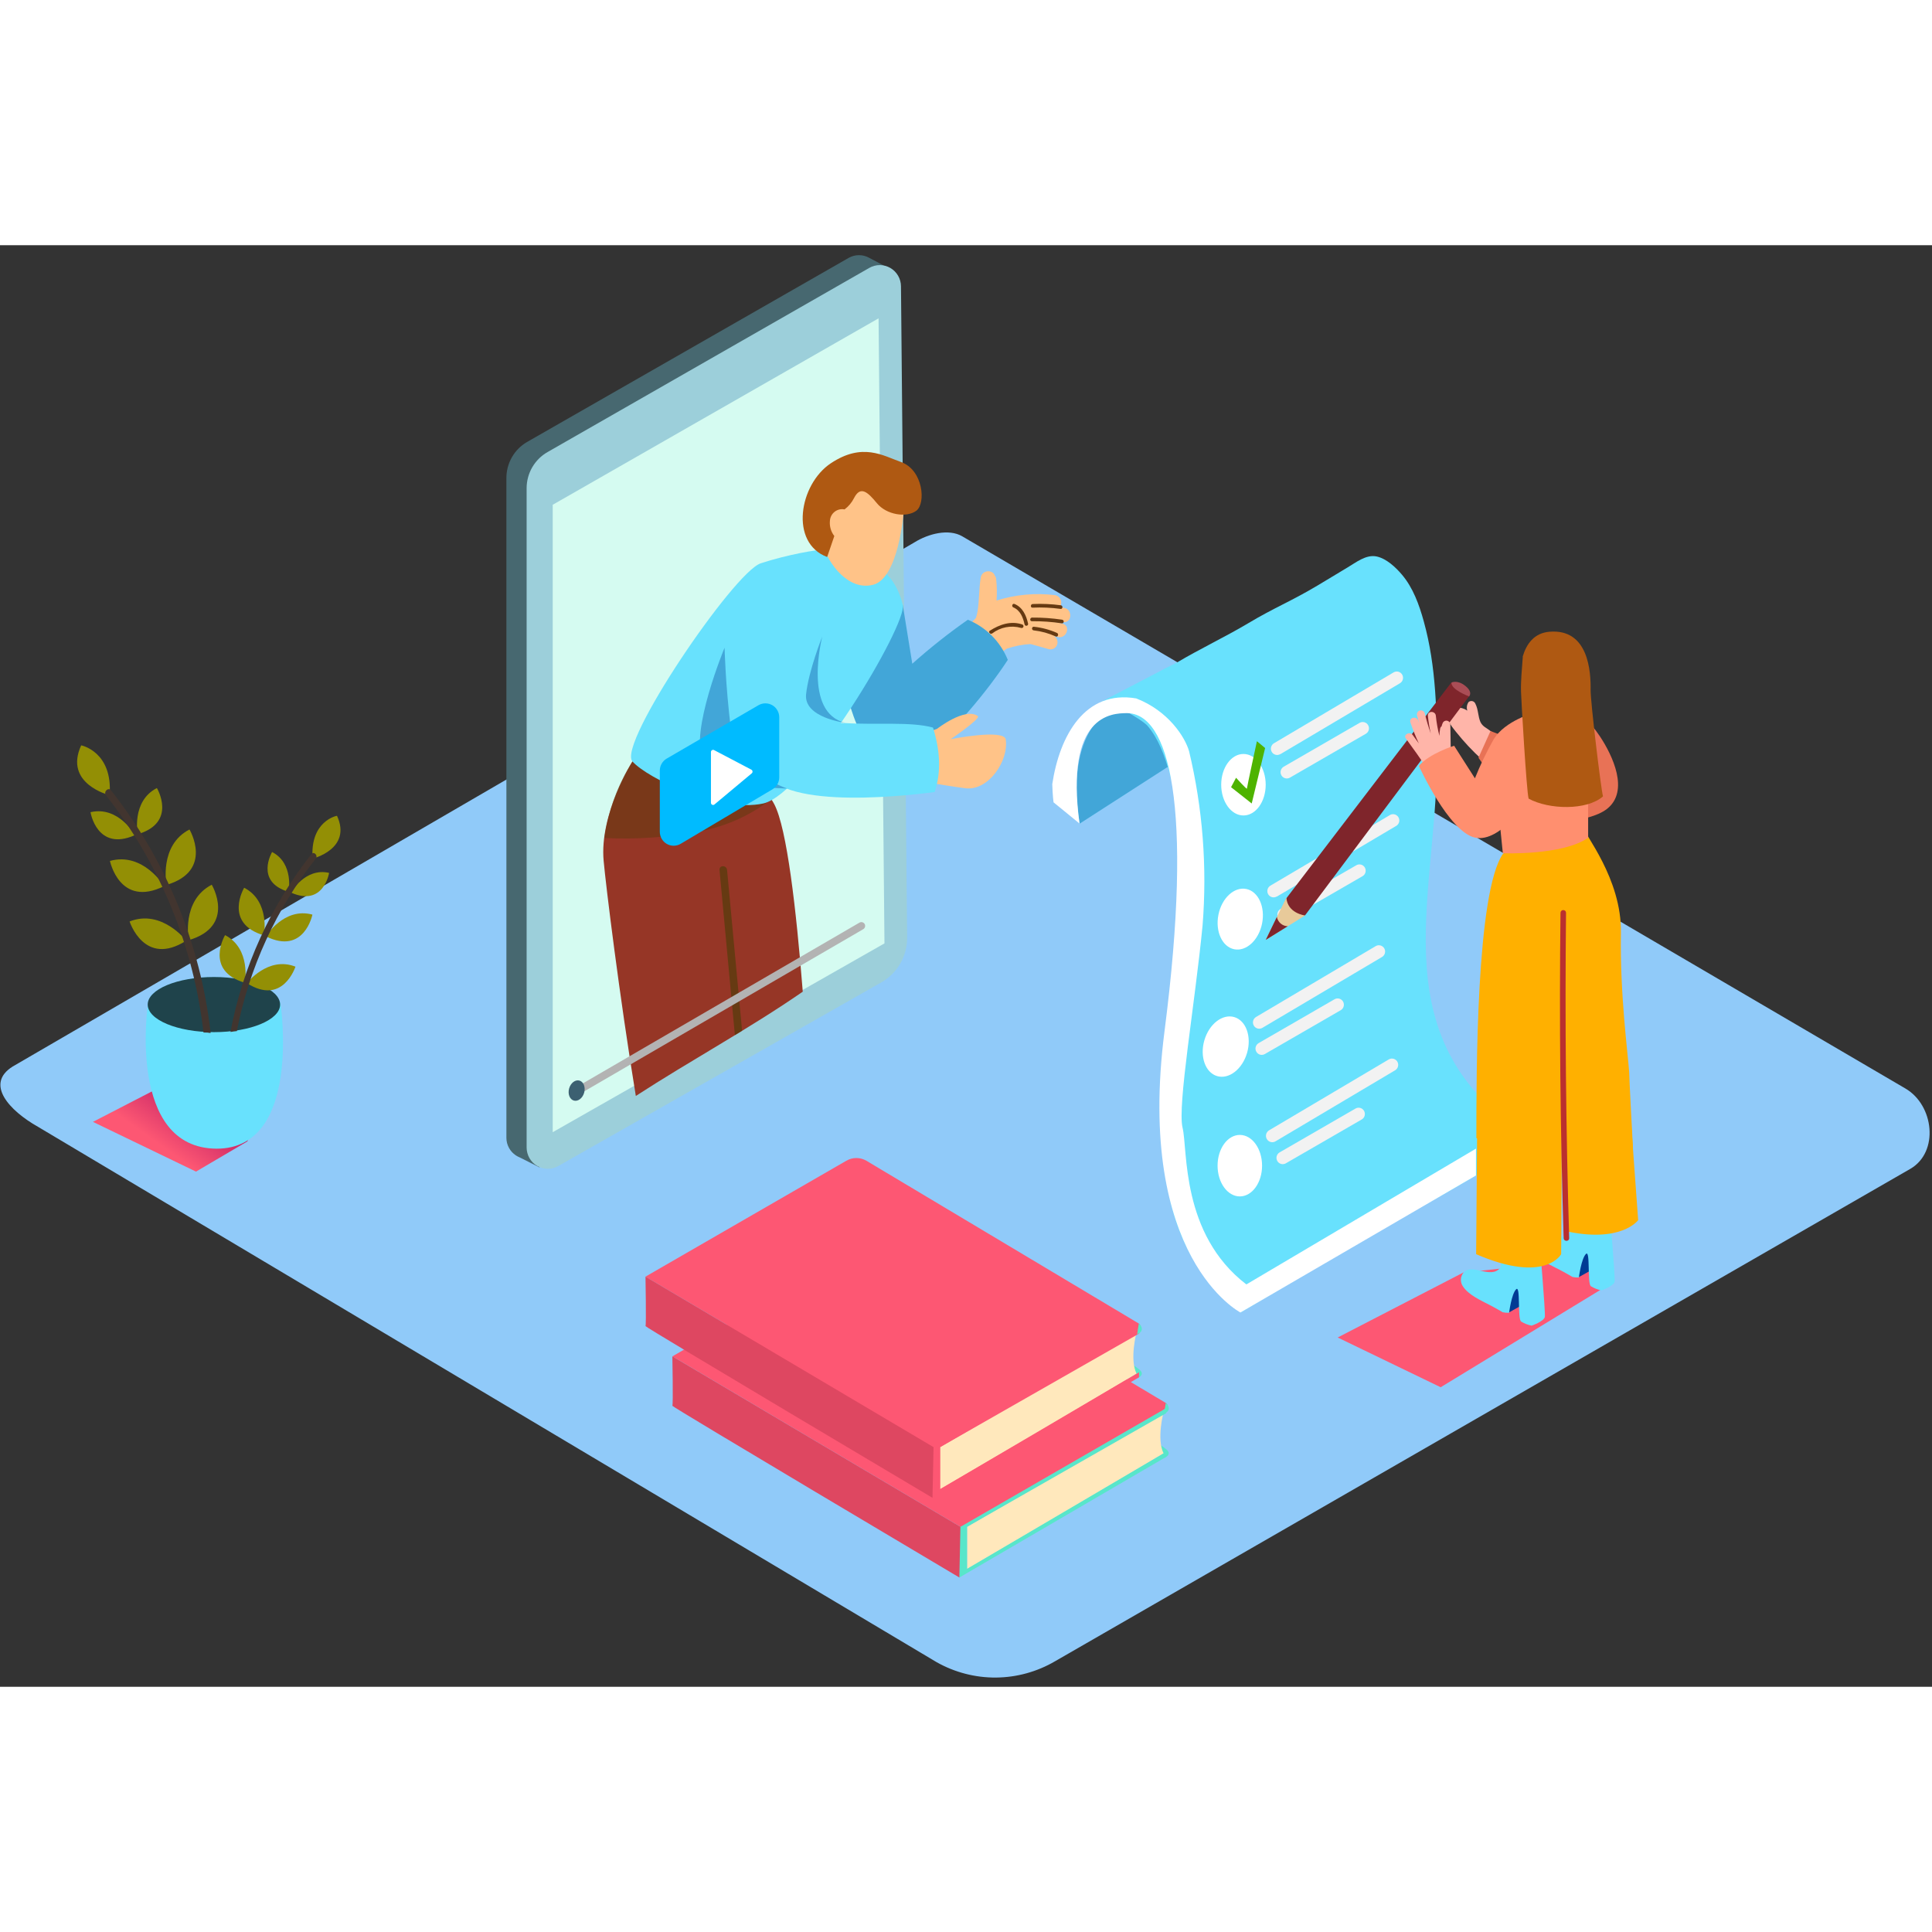 <svg width="300" height="300" viewBox="0 0 130 97" fill="none" xmlns="http://www.w3.org/2000/svg">
<rect x="0" y="0" width="130" height="97" fill="#333333" stroke="none"/>
<path d="M101.478 33.643L100.29 32.687C100.045 32.486 99.772 32.405 99.617 32.086C99.446 31.696 99.476 31.249 99.281 30.865C99.265 30.821 99.239 30.781 99.205 30.749C99.17 30.716 99.129 30.693 99.084 30.68C99.038 30.668 98.991 30.666 98.945 30.676C98.899 30.686 98.856 30.706 98.82 30.736C98.761 30.819 98.723 30.915 98.707 31.016C98.692 31.117 98.701 31.22 98.733 31.316C98.519 31.17 98.264 31.096 98.006 31.106C97.864 31.136 97.735 31.212 97.639 31.322C97.544 31.432 97.486 31.571 97.474 31.717C97.424 32.117 97.73 32.432 97.962 32.734C98.5 33.411 99.092 34.043 99.732 34.623C99.843 34.721 100.943 35.563 100.913 35.681L101.478 33.643Z" fill="#FFB5A9"/>
<path d="M100.912 32.927L100.293 32.69L99.482 34.487L100.017 35.247" fill="#E87256"/>
<path d="M63.02 95.342L2.552 59.317C0.627 58.232 -1.025 56.438 0.853 55.264L61.536 19.992C62.448 19.422 63.831 19.049 64.756 19.592L128.212 56.743C130.137 57.869 130.483 61.016 128.549 62.145L70.99 95.284C69.781 95.991 68.411 96.368 67.013 96.379C65.615 96.389 64.239 96.031 63.02 95.342Z" fill="#90CAF9"/>
<path d="M17.713 58.483C17.778 58.413 17.859 58.361 17.948 58.33C17.605 56.895 16.895 55.575 15.889 54.501L14.702 54.626L6.254 58.988L13.188 62.335L16.646 60.3C16.89 59.635 17.252 59.019 17.713 58.483Z" fill="url(#paint0_linear)"/>
<path d="M108.642 69.712L96.94 76.844L90.01 73.497L98.458 69.129L105.819 68.345" fill="url(#paint1_linear)"/>
<path d="M75.316 30.926C75.316 30.926 71.537 32.012 72.648 38.92L80.927 33.589C80.927 33.589 77.576 30.268 75.316 30.926Z" fill="#68E1FD"/>
<path opacity="0.39" d="M75.316 30.926C75.316 30.926 71.537 32.012 72.648 38.92L80.927 33.589C80.927 33.589 77.576 30.268 75.316 30.926Z" fill="#06489E"/>
<path d="M9.945 51.109C9.945 51.109 8.546 60.758 14.572 60.792C20.362 60.809 18.871 50.98 18.871 50.98C18.871 50.98 14.659 47.287 9.945 51.109Z" fill="#68E1FD"/>
<path d="M14.394 52.951C16.854 52.951 18.848 52.12 18.848 51.096C18.848 50.071 16.854 49.241 14.394 49.241C11.934 49.241 9.939 50.071 9.939 51.096C9.939 52.12 11.934 52.951 14.394 52.951Z" fill="#68E1FD"/>
<path opacity="0.7" d="M14.394 52.951C16.854 52.951 18.848 52.12 18.848 51.096C18.848 50.071 16.854 49.241 14.394 49.241C11.934 49.241 9.939 50.071 9.939 51.096C9.939 52.12 11.934 52.951 14.394 52.951Z" fill="black"/>
<path d="M7.376 37.007C7.376 37.007 4.271 36.258 5.462 33.653C5.465 33.65 7.601 34.077 7.376 37.007Z" fill="#938F05"/>
<path d="M9.265 39.633C9.265 39.633 8.834 37.408 10.557 36.526C10.557 36.526 11.943 38.842 9.265 39.633Z" fill="#938F05"/>
<path d="M11.202 43.044C11.202 43.044 10.687 40.382 12.749 39.314C12.749 39.31 14.408 42.098 11.202 43.044Z" fill="#938F05"/>
<path d="M12.7 46.761C12.7 46.761 12.185 44.099 14.247 43.031C14.247 43.024 15.906 45.815 12.7 46.761Z" fill="#938F05"/>
<path d="M9.079 39.694C9.079 39.694 7.983 37.713 6.092 38.15C6.085 38.147 6.523 40.83 9.079 39.694Z" fill="#938F05"/>
<path d="M11.042 43.126C11.042 43.126 9.639 40.809 7.398 41.43C7.398 41.42 8.041 44.608 11.042 43.126Z" fill="#938F05"/>
<path d="M12.529 46.795C12.529 46.795 10.884 44.648 8.721 45.503C8.721 45.503 9.706 48.6 12.529 46.795Z" fill="#938F05"/>
<path d="M13.692 52.975H13.736C13.881 52.971 14.026 52.983 14.169 53.009C14.171 52.994 14.171 52.979 14.169 52.965C13.489 47.015 11.17 41.375 7.474 36.685C7.283 36.441 6.939 36.787 7.138 37.024C10.752 41.619 13.021 47.14 13.692 52.965V52.975Z" fill="#42352F"/>
<path d="M21.036 41.274C21.036 41.274 23.7 40.63 22.677 38.395C22.674 38.378 20.844 38.744 21.036 41.274Z" fill="#938F05"/>
<path d="M19.419 43.509C19.419 43.509 19.789 41.599 18.309 40.83C18.309 40.83 17.121 42.831 19.419 43.509Z" fill="#938F05"/>
<path d="M17.759 46.439C17.759 46.439 18.2 44.157 16.43 43.234C16.43 43.231 15.007 45.625 17.759 46.439Z" fill="#938F05"/>
<path d="M16.474 49.627C16.474 49.627 16.915 47.345 15.145 46.422C15.145 46.419 13.722 48.813 16.474 49.627Z" fill="#938F05"/>
<path d="M19.58 43.56C19.58 43.56 20.519 41.864 22.144 42.234C22.144 42.237 21.774 44.537 19.58 43.56Z" fill="#938F05"/>
<path d="M17.896 46.507C17.896 46.507 19.098 44.52 21.022 45.042C21.022 45.045 20.47 47.779 17.896 46.507Z" fill="#938F05"/>
<path d="M16.615 49.654C16.615 49.654 18.028 47.813 19.882 48.545C19.875 48.545 19.038 51.201 16.615 49.654Z" fill="#938F05"/>
<path d="M20.956 40.972C18.206 44.457 16.335 48.563 15.506 52.937C15.647 52.914 15.792 52.893 15.937 52.88C16.761 48.639 18.583 44.659 21.249 41.274C21.414 41.06 21.121 40.762 20.956 40.972Z" fill="#42352F"/>
<path d="M35.454 13.246L57.11 0.85C57.321 0.731 57.559 0.669 57.8 0.669C58.042 0.669 58.279 0.731 58.49 0.85L59.97 1.634L59.216 1.858C59.231 1.937 59.239 2.018 59.24 2.098L59.654 45.914C59.66 46.528 59.502 47.133 59.197 47.665C58.893 48.197 58.452 48.637 57.921 48.939L36.177 61.315C36.133 61.338 36.088 61.36 36.042 61.379L36.315 62.057L34.969 61.379C34.879 61.343 34.792 61.297 34.71 61.243C34.514 61.114 34.353 60.937 34.242 60.728C34.13 60.519 34.073 60.286 34.074 60.05V15.678C34.072 15.186 34.198 14.702 34.44 14.275C34.682 13.848 35.032 13.493 35.454 13.246Z" fill="#476870"/>
<path d="M59.306 49.6L37.562 61.962C37.345 62.085 37.1 62.149 36.851 62.147C36.602 62.145 36.358 62.078 36.143 61.951C35.928 61.825 35.749 61.644 35.625 61.426C35.501 61.208 35.436 60.962 35.435 60.711V16.35C35.436 15.856 35.566 15.371 35.812 14.945C36.059 14.518 36.413 14.165 36.839 13.921L58.495 1.525C58.711 1.402 58.956 1.337 59.204 1.338C59.452 1.339 59.696 1.406 59.911 1.531C60.126 1.656 60.305 1.835 60.43 2.051C60.556 2.267 60.623 2.513 60.625 2.763L61.039 46.578C61.044 47.192 60.886 47.796 60.581 48.328C60.277 48.859 59.836 49.298 59.306 49.6Z" fill="#9CCFDA"/>
<path d="M59.514 46.978L37.191 59.683V17.465L59.117 4.92L59.514 46.978Z" fill="#D5FBF1"/>
<path d="M42.783 57.245C41.672 50.462 40.764 43.058 40.619 41.433C40.32 38.262 42.557 34.732 42.557 34.732C42.557 34.732 50.178 33.914 52.105 37.625C52.947 39.242 53.576 44.645 54.016 50.228C50.38 52.741 46.487 54.84 42.783 57.245Z" fill="#963626"/>
<path d="M49.448 53.144L48.415 42.041C48.385 41.701 48.893 41.701 48.923 42.041L49.933 52.853L49.448 53.144Z" fill="#663A12"/>
<path opacity="0.59" d="M47.132 39.426C48.868 39.099 50.502 38.361 51.899 37.272L51.828 37.153C45.18 37.153 42.569 34.728 42.569 34.728C41.569 36.287 40.922 38.048 40.672 39.887C42.836 39.998 45.005 39.843 47.132 39.426Z" fill="#663A12"/>
<path d="M71.49 25.463C70.927 25.32 70.353 25.223 69.775 25.174C70.363 25.181 70.95 25.242 71.528 25.358C72.13 25.456 72.2 24.499 71.598 24.401L71.299 24.354C71.354 24.285 71.39 24.204 71.403 24.117C71.417 24.03 71.407 23.942 71.376 23.86C71.345 23.778 71.292 23.706 71.224 23.651C71.156 23.596 71.075 23.56 70.989 23.546C69.668 23.383 68.326 23.507 67.056 23.909C67.091 23.426 67.082 22.94 67.029 22.458C67.021 22.374 66.988 22.295 66.935 22.23C66.821 21.82 66.084 21.83 65.993 22.359C65.862 23.129 65.902 23.913 65.771 24.672C65.746 24.81 65.711 24.946 65.667 25.079C65.086 25.701 64.513 26.323 63.947 26.945C63.547 27.392 64.284 27.922 64.694 27.525C64.757 27.619 64.846 27.692 64.95 27.735L64.879 27.83C64.834 27.891 64.805 27.963 64.796 28.038C64.787 28.114 64.799 28.191 64.829 28.261L64.762 28.328C64.328 28.759 64.937 29.495 65.374 29.064L65.525 28.912C65.571 28.942 65.623 28.963 65.677 28.971C65.731 28.98 65.787 28.977 65.84 28.962C65.893 28.948 65.942 28.921 65.984 28.886C66.026 28.85 66.06 28.806 66.084 28.756C66.453 28.153 66.958 27.647 67.558 27.277L67.743 27.148C68.259 26.972 68.796 26.867 69.341 26.836C69.744 26.938 70.148 27.063 70.545 27.175C70.657 27.21 70.778 27.202 70.884 27.152C70.991 27.102 71.075 27.015 71.121 26.906C71.167 26.797 71.171 26.675 71.133 26.563C71.096 26.451 71.018 26.358 70.915 26.3L71.174 26.358C71.756 26.517 72.086 25.615 71.49 25.463Z" fill="#FFC388"/>
<path d="M71.382 24.228C70.756 24.143 70.123 24.114 69.491 24.143C69.337 24.143 69.316 24.394 69.475 24.388C70.106 24.358 70.739 24.387 71.365 24.472C71.517 24.493 71.537 24.248 71.382 24.228Z" fill="#663A12"/>
<path d="M71.467 25.198C70.799 25.098 70.124 25.05 69.448 25.056C69.294 25.056 69.273 25.3 69.432 25.3C70.107 25.294 70.782 25.342 71.45 25.442C71.605 25.466 71.622 25.222 71.467 25.198Z" fill="#663A12"/>
<path d="M68.79 25.52C68.016 25.256 67.265 25.52 66.606 25.937C66.475 26.022 66.633 26.209 66.761 26.124C67.034 25.914 67.352 25.77 67.689 25.706C68.027 25.641 68.375 25.656 68.705 25.751C68.736 25.762 68.769 25.761 68.799 25.747C68.828 25.733 68.851 25.709 68.862 25.678C68.873 25.647 68.872 25.614 68.858 25.584C68.844 25.555 68.82 25.532 68.79 25.52Z" fill="#663A12"/>
<path d="M69.178 25.463C69.053 24.91 68.818 24.371 68.266 24.14C68.122 24.079 68.041 24.309 68.186 24.371C68.653 24.567 68.838 25.049 68.939 25.507C68.973 25.673 69.212 25.615 69.178 25.463Z" fill="#663A12"/>
<path d="M71.124 26.09C70.631 25.87 70.106 25.729 69.57 25.673C69.415 25.656 69.395 25.9 69.553 25.917C70.068 25.974 70.571 26.113 71.043 26.328C71.184 26.385 71.265 26.154 71.124 26.09Z" fill="#663A12"/>
<path d="M65.124 25.201C63.821 26.113 62.573 27.102 61.386 28.162L60.744 24.201L55.986 25.751C55.986 25.751 56.996 31.995 58.419 33.606C58.419 33.606 59.711 35.441 62.12 34.148C63.825 33.229 66.52 29.892 67.812 27.901C67.565 27.293 67.2 26.741 66.739 26.277C66.277 25.814 65.728 25.448 65.124 25.201Z" fill="#68E1FD"/>
<path opacity="0.39" d="M65.124 25.201C63.821 26.113 62.573 27.102 61.386 28.162L60.744 24.201L55.986 25.751C55.986 25.751 56.996 31.995 58.419 33.606C58.419 33.606 59.711 35.441 62.12 34.148C63.825 33.229 66.52 29.892 67.812 27.901C67.565 27.293 67.2 26.741 66.739 26.277C66.277 25.814 65.728 25.448 65.124 25.201Z" fill="#06489E"/>
<path d="M55.342 20.518C55.09 20.453 53.004 20.809 51.191 21.403C49.377 21.997 41.521 33.575 42.554 34.735C43.587 35.895 48.438 38.201 51.355 37.564C54.272 36.926 61.065 25.503 60.745 24.204C60.015 21.23 57.734 21.22 57.734 21.22" fill="#68E1FD"/>
<path d="M60.798 18.012C60.798 18.012 60.462 22.393 58.763 22.844C57.064 23.295 55.735 21.355 55.426 20.325C55.116 19.293 55.547 14.481 58.356 15.393C61.165 16.305 60.798 18.012 60.798 18.012Z" fill="#FFC388"/>
<path d="M60.613 14.583C59.416 14.162 58.033 13.257 55.903 14.674C53.773 16.092 53.114 20.029 55.658 20.979L56.139 19.568C55.914 19.28 55.809 18.916 55.843 18.551C55.849 18.431 55.88 18.315 55.935 18.209C55.989 18.103 56.066 18.01 56.16 17.936C56.253 17.863 56.361 17.811 56.477 17.783C56.592 17.756 56.712 17.754 56.828 17.777C57.094 17.579 57.31 17.321 57.461 17.024C57.892 16.166 58.376 16.59 59.008 17.364C59.641 18.137 60.983 18.357 61.65 17.872C62.316 17.387 62.131 15.115 60.613 14.583Z" fill="#AF5912"/>
<path d="M56.755 33.26C56.755 33.26 54.229 31.137 54.229 30.207C54.229 29.278 55.544 22.482 53.371 21.942C51.197 21.403 49.434 26.545 48.815 29.57C48.196 32.595 52.769 35.814 52.769 35.814" fill="#68E1FD"/>
<path d="M60.306 33.504L63.048 32.544C63.048 32.544 64.922 31.072 65.793 31.679C66.026 31.842 63.973 33.236 63.973 33.236C63.973 33.236 67.556 32.527 67.674 33.256C67.886 34.674 66.53 36.712 64.983 36.543C63.307 36.323 61.644 36.014 60 35.617" fill="#FFC388"/>
<path d="M62.779 32.456C61.255 32.042 58.991 32.29 56.872 32.154C54.15 32.154 51.058 31.869 51.277 34.796C51.519 38.052 60.36 37.126 62.891 36.794C63.368 35.39 63.23 33.884 62.779 32.456Z" fill="#68E1FD"/>
<path opacity="0.39" d="M52.964 36.556C52.964 36.556 49.538 35.447 49.175 32.51C48.812 29.573 48.755 27.084 48.755 27.084C48.755 27.084 46.383 32.795 47.305 34.671C48.226 36.546 52.964 36.556 52.964 36.556Z" fill="#06489E"/>
<path opacity="0.39" d="M56.888 32.137C56.888 32.137 54.068 31.798 54.24 30.211C54.411 28.623 55.33 26.328 55.33 26.328C55.33 26.328 53.991 31.469 56.888 32.137Z" fill="#06489E"/>
<path d="M44.864 34.542L51.034 30.953C51.176 30.871 51.337 30.827 51.501 30.827C51.665 30.826 51.826 30.87 51.968 30.952C52.11 31.035 52.228 31.154 52.309 31.297C52.391 31.44 52.434 31.602 52.434 31.767V35.803C52.434 35.967 52.392 36.128 52.311 36.271C52.23 36.413 52.113 36.531 51.973 36.614L45.803 40.277C45.661 40.361 45.5 40.406 45.335 40.408C45.171 40.409 45.009 40.366 44.866 40.284C44.723 40.201 44.604 40.082 44.522 39.939C44.439 39.795 44.396 39.632 44.397 39.466V35.359C44.396 35.193 44.439 35.031 44.521 34.887C44.603 34.743 44.722 34.624 44.864 34.542Z" fill="#00BBFF"/>
<path d="M47.838 34.101C47.838 34.779 47.838 36.757 47.838 37.52C47.838 37.547 47.846 37.574 47.861 37.597C47.876 37.62 47.896 37.638 47.921 37.65C47.945 37.662 47.973 37.666 48 37.663C48.027 37.66 48.052 37.649 48.073 37.632L50.587 35.532C50.605 35.517 50.619 35.497 50.628 35.475C50.636 35.452 50.639 35.428 50.637 35.404C50.634 35.381 50.626 35.358 50.612 35.338C50.599 35.318 50.581 35.302 50.56 35.291L48.05 33.972C48.028 33.96 48.003 33.955 47.978 33.955C47.953 33.956 47.929 33.963 47.908 33.976C47.886 33.989 47.869 34.008 47.857 34.029C47.844 34.051 47.838 34.076 47.838 34.101Z" fill="white"/>
<path d="M38.83 57.214L58.088 46.022C58.146 45.988 58.188 45.932 58.205 45.866C58.222 45.801 58.213 45.731 58.179 45.673C58.145 45.614 58.09 45.572 58.025 45.555C57.96 45.538 57.891 45.547 57.833 45.581L38.575 56.773C38.517 56.807 38.474 56.864 38.458 56.929C38.441 56.995 38.45 57.064 38.484 57.123C38.518 57.181 38.573 57.224 38.638 57.241C38.703 57.258 38.772 57.248 38.83 57.214Z" fill="#B3B3B3"/>
<path d="M39.306 57.028C39.411 56.657 39.271 56.291 38.993 56.211C38.714 56.13 38.403 56.365 38.297 56.736C38.191 57.107 38.331 57.473 38.61 57.554C38.889 57.634 39.2 57.399 39.306 57.028Z" fill="#3C6071"/>
<path d="M103.077 60.141C99.497 62.752 95.412 64.754 91.638 66.975C88.912 68.576 86.204 70.204 83.486 71.815C74.893 65.076 79.522 53.863 79.563 44.866C79.563 41.752 79.519 38.5 78.681 35.481C78.375 34.379 77.961 33.216 77.211 32.334C76.875 31.951 74.486 30.475 73.877 30.838L78.146 28.613C78.402 28.461 78.964 28.217 79.22 28.064C80.67 27.199 82.534 26.307 83.98 25.442C85.767 24.374 86.843 23.977 88.63 22.912L90.648 21.698C91.231 21.359 91.92 20.782 92.65 20.948C93.303 21.098 93.912 21.671 94.332 22.166C95.083 23.048 95.497 24.201 95.803 25.313C96.644 28.332 96.698 31.584 96.684 34.698C96.654 44.099 92.748 53.687 103.077 60.141Z" fill="#68E1FD"/>
<path d="M83.669 38.371C84.496 38.371 85.166 37.445 85.166 36.302C85.166 35.159 84.496 34.233 83.669 34.233C82.842 34.233 82.172 35.159 82.172 36.302C82.172 37.445 82.842 38.371 83.669 38.371Z" fill="white"/>
<path d="M86.158 34.243L94.199 29.475C94.296 29.418 94.366 29.325 94.394 29.216C94.422 29.108 94.407 28.992 94.351 28.895C94.294 28.798 94.202 28.727 94.094 28.698C93.987 28.67 93.872 28.686 93.775 28.742L85.724 33.511C85.628 33.567 85.558 33.66 85.529 33.769C85.501 33.878 85.517 33.994 85.573 34.091C85.629 34.188 85.721 34.258 85.829 34.287C85.937 34.316 86.052 34.3 86.148 34.243H86.158Z" fill="#F2F2F2"/>
<path d="M86.799 35.824L91.906 32.873C92.002 32.816 92.072 32.724 92.101 32.615C92.129 32.506 92.113 32.39 92.057 32.293C92.001 32.196 91.909 32.125 91.801 32.097C91.693 32.068 91.578 32.084 91.482 32.141L86.375 35.091C86.327 35.119 86.285 35.157 86.252 35.201C86.218 35.245 86.194 35.296 86.18 35.35C86.166 35.403 86.162 35.459 86.17 35.515C86.177 35.57 86.195 35.623 86.223 35.671C86.251 35.719 86.288 35.761 86.332 35.795C86.376 35.829 86.426 35.853 86.48 35.868C86.533 35.882 86.589 35.885 86.643 35.878C86.698 35.87 86.751 35.852 86.799 35.824Z" fill="#F2F2F2"/>
<path d="M84.921 45.647C85.147 44.527 84.674 43.485 83.864 43.318C83.054 43.151 82.213 43.923 81.987 45.043C81.76 46.162 82.233 47.205 83.043 47.372C83.853 47.539 84.694 46.766 84.921 45.647Z" fill="white"/>
<path d="M85.925 43.824L93.976 39.056C94.062 38.995 94.123 38.904 94.146 38.801C94.169 38.697 94.153 38.589 94.1 38.497C94.048 38.405 93.963 38.336 93.863 38.304C93.763 38.272 93.654 38.279 93.559 38.323L85.484 43.092C85.388 43.148 85.318 43.242 85.289 43.35C85.261 43.459 85.276 43.575 85.333 43.672C85.389 43.769 85.481 43.84 85.589 43.868C85.697 43.897 85.812 43.881 85.908 43.824H85.925Z" fill="#F2F2F2"/>
<path d="M86.579 45.405L91.686 42.454C91.782 42.398 91.852 42.305 91.88 42.196C91.909 42.087 91.893 41.971 91.837 41.874C91.781 41.777 91.689 41.706 91.581 41.678C91.473 41.649 91.358 41.665 91.262 41.722L86.158 44.666C86.062 44.722 85.992 44.815 85.963 44.924C85.935 45.033 85.95 45.148 86.007 45.245C86.063 45.343 86.155 45.413 86.263 45.442C86.371 45.471 86.486 45.455 86.582 45.398L86.579 45.405Z" fill="#F2F2F2"/>
<path d="M83.912 54.348C84.231 53.251 83.846 52.172 83.053 51.938C82.26 51.703 81.358 52.402 81.039 53.498C80.72 54.594 81.104 55.673 81.897 55.908C82.691 56.143 83.593 55.444 83.912 54.348Z" fill="white"/>
<path d="M84.941 52.663L92.992 47.894C93.089 47.838 93.159 47.745 93.187 47.636C93.216 47.527 93.2 47.411 93.144 47.314C93.087 47.217 92.995 47.147 92.887 47.118C92.779 47.089 92.665 47.105 92.568 47.162L84.517 51.93C84.421 51.987 84.351 52.08 84.322 52.188C84.294 52.297 84.31 52.413 84.366 52.51C84.422 52.607 84.514 52.678 84.622 52.706C84.73 52.735 84.845 52.719 84.941 52.663Z" fill="#F2F2F2"/>
<path d="M85.111 54.423L90.218 51.472C90.315 51.416 90.385 51.323 90.413 51.214C90.442 51.105 90.426 50.989 90.37 50.892C90.342 50.844 90.305 50.802 90.261 50.769C90.217 50.735 90.167 50.71 90.113 50.696C90.005 50.667 89.891 50.683 89.794 50.74L84.687 53.69C84.591 53.747 84.521 53.84 84.492 53.949C84.464 54.057 84.48 54.173 84.536 54.27C84.592 54.367 84.684 54.438 84.792 54.467C84.9 54.495 85.015 54.48 85.111 54.423Z" fill="#F2F2F2"/>
<path d="M83.425 64.004C84.252 64.004 84.922 63.078 84.922 61.935C84.922 60.793 84.252 59.866 83.425 59.866C82.598 59.866 81.928 60.793 81.928 61.935C81.928 63.078 82.598 64.004 83.425 64.004Z" fill="white"/>
<path d="M85.822 60.3L93.873 55.518C93.969 55.462 94.04 55.369 94.068 55.26C94.096 55.151 94.081 55.036 94.025 54.938C93.968 54.841 93.876 54.771 93.768 54.742C93.66 54.713 93.546 54.729 93.449 54.786L85.398 59.554C85.35 59.582 85.307 59.62 85.273 59.664C85.238 59.709 85.213 59.76 85.198 59.815C85.169 59.925 85.184 60.042 85.24 60.141C85.296 60.24 85.389 60.312 85.498 60.342C85.607 60.372 85.724 60.357 85.822 60.3Z" fill="#F2F2F2"/>
<path d="M86.523 61.776L91.63 58.825C91.727 58.769 91.797 58.676 91.825 58.567C91.854 58.458 91.838 58.342 91.782 58.245C91.726 58.148 91.633 58.077 91.525 58.049C91.418 58.02 91.303 58.036 91.207 58.093L86.099 61.043C86.003 61.1 85.933 61.193 85.904 61.302C85.876 61.41 85.892 61.526 85.948 61.623C86.004 61.72 86.096 61.791 86.204 61.82C86.312 61.848 86.427 61.833 86.523 61.776Z" fill="#F2F2F2"/>
<path d="M82.836 36.468L83.172 35.834C83.172 35.834 83.902 36.645 83.902 36.563C83.902 36.482 84.575 33.375 84.575 33.375L85.127 33.833L84.225 37.564L82.836 36.468Z" fill="#4EB300"/>
<path d="M97.663 29.427C97.663 29.427 98.067 29.22 98.605 29.658C99.144 30.096 98.844 30.37 98.844 30.37C98.844 30.37 97.549 30.221 97.663 29.427Z" fill="#AA4D56"/>
<path d="M87.364 45.344C87.444 45.303 87.734 45.12 87.818 45.086L98.846 30.357C98.846 30.357 97.608 29.906 97.665 29.414L86.522 43.987C86.428 44.248 86.324 44.503 86.213 44.761L86.926 45.568C87.06 45.472 87.207 45.396 87.364 45.344Z" fill="#7F252B"/>
<path d="M87.816 45.1C87.816 45.1 86.625 44.964 86.558 43.892L85.168 46.745L87.816 45.1Z" fill="#E8CA9A"/>
<path d="M85.168 46.745L85.918 45.195C85.95 45.369 86.04 45.526 86.174 45.641C86.307 45.756 86.476 45.821 86.652 45.825L85.168 46.745Z" fill="#7F252B"/>
<path d="M105.485 39.27C105.447 39.241 105.417 39.202 105.4 39.157C105.383 39.112 105.378 39.063 105.387 39.016C105.396 38.969 105.417 38.925 105.449 38.889C105.482 38.854 105.523 38.828 105.569 38.815C106.424 38.588 107.426 38.476 108.139 37.923C109.653 36.716 108.496 34.321 107.665 33.063C107.301 32.511 106.87 32.006 106.383 31.561C106.346 31.527 105.767 31.086 105.771 31.069L103.12 39.887L102.201 40.565C103.238 40.734 104.293 40.761 105.337 40.647C105.335 40.183 105.385 39.722 105.485 39.27Z" fill="#E87256"/>
<path d="M106.218 69.444L107.318 68.83L107.039 67.246C107.039 67.246 105.401 67.402 105.256 67.989" fill="#003B94"/>
<path d="M105.809 69.424C105.56 69.271 105.301 69.135 105.049 68.996C104.413 68.657 103.494 68.281 103.104 67.64C103.026 67.508 102.988 67.355 102.997 67.201C103.006 67.047 103.061 66.9 103.154 66.778C103.733 66.076 104.991 67.229 105.637 66.439C105.765 66.283 105.822 63.845 105.822 63.845L108.275 64.523C108.275 64.523 108.692 69.427 108.645 69.732C108.598 70.038 107.753 70.326 107.753 70.326C107.504 70.276 107.264 70.181 107.047 70.048C106.791 69.858 107.023 67.558 106.711 67.88C106.398 68.203 106.239 69.461 106.239 69.461C106.095 69.467 105.95 69.455 105.809 69.424Z" fill="#68E1FD"/>
<path d="M101.527 71.815L102.627 71.201L102.348 69.617C102.348 69.617 100.709 69.773 100.564 70.36" fill="#003B94"/>
<path d="M101.114 71.798C100.865 71.645 100.606 71.51 100.353 71.371C99.717 71.031 98.799 70.655 98.409 70.014C98.33 69.882 98.293 69.729 98.302 69.575C98.311 69.422 98.366 69.274 98.459 69.152C99.038 68.45 100.296 69.603 100.942 68.813C101.07 68.657 101.127 66.219 101.127 66.219L103.58 66.897C103.58 66.897 103.997 71.801 103.95 72.106C103.903 72.412 103.058 72.7 103.058 72.7C102.808 72.65 102.569 72.556 102.352 72.422C102.096 72.232 102.328 69.932 102.015 70.255C101.702 70.577 101.544 71.835 101.544 71.835C101.4 71.841 101.255 71.829 101.114 71.798Z" fill="#68E1FD"/>
<path d="M109.518 55.858L110.228 65.601C110.228 65.601 109.08 67.202 105.215 66.31L105.178 59.741" fill="#FFB000"/>
<path d="M105.046 57.797C105.13 58.639 105.046 67.891 105.046 67.891C105.046 67.891 103.979 69.905 99.326 67.891L99.39 60.029" fill="#FFB000"/>
<path d="M109.879 60.775C109.563 60.996 109.452 58.171 109.122 58.364C107.918 59.069 106.639 59.638 105.31 60.06H105.28C105.218 60.034 105.148 60.034 105.086 60.058C105.023 60.083 104.972 60.131 104.944 60.192C104.122 60.436 103.286 60.628 102.44 60.765C101.354 60.941 100.455 60.131 99.342 60.087C99.342 55.786 99.322 43.529 101.138 40.942L106.521 39.13C106.545 39.578 109.132 42.597 109.068 46.276C108.998 50.424 109.533 54.338 109.623 55.634C109.613 55.837 109.869 60.541 109.879 60.775Z" fill="#FFB000"/>
<path d="M100.625 35.98L101.123 40.914C101.123 40.914 105.133 41.077 106.863 39.873V35.688" fill="#FF8F6F"/>
<path d="M95.06 32.958L95.47 33.521C95.256 33.064 95.067 32.595 94.905 32.117C94.791 31.778 95.312 31.659 95.427 31.985L95.487 32.151C95.438 31.977 95.391 31.801 95.346 31.625C95.332 31.557 95.345 31.485 95.382 31.427C95.419 31.367 95.477 31.325 95.544 31.308C95.611 31.291 95.682 31.301 95.742 31.335C95.802 31.369 95.847 31.426 95.867 31.493C95.979 31.952 96.114 32.404 96.271 32.849C96.182 32.457 96.118 32.059 96.079 31.659C96.046 31.32 96.584 31.32 96.614 31.659C96.659 32.117 96.74 32.571 96.856 33.016C96.856 32.862 96.871 32.707 96.9 32.551C96.904 32.513 96.916 32.476 96.935 32.442C96.954 32.409 96.98 32.38 97.011 32.358C97.011 32.297 97.045 32.239 97.065 32.178C97.085 32.117 97.126 32.065 97.18 32.031C97.234 31.998 97.299 31.985 97.362 31.994C97.425 32.004 97.482 32.036 97.524 32.085C97.566 32.133 97.589 32.195 97.59 32.259L97.623 34.294C97.721 34.505 97.848 34.7 98 34.874C97.742 35.058 97.492 35.255 97.253 35.464C97.04 35.65 96.837 35.847 96.644 36.054C96.472 35.828 96.306 35.602 96.147 35.376C96.127 35.359 96.11 35.34 96.096 35.319C95.616 34.604 95.12 33.9 94.609 33.206C94.387 32.948 94.858 32.683 95.06 32.958Z" fill="#FFB5A9"/>
<path d="M103.174 31.479C103.174 31.479 101.28 31.995 100.513 33.233C100.032 34.083 99.608 34.964 99.244 35.871L97.844 33.68C97.844 33.68 96.162 34.206 95.473 35.037C95.473 35.037 97.491 39.477 99.244 39.86C100.997 40.243 102.861 37.228 102.861 37.228C102.861 37.228 103.248 38.476 103.17 37.143" fill="#FF8F6F"/>
<path d="M107.863 37.086C106.793 38.038 104.23 37.991 102.857 37.238C102.716 36.746 102.359 30.581 102.346 30.055C102.322 29.295 102.41 28.535 102.46 27.776C102.467 27.743 102.467 27.71 102.46 27.677C102.712 26.823 103.231 26.097 104.253 26.009C106.901 25.782 107.049 28.722 107.029 29.936C107.012 30.635 107.729 36.634 107.863 37.086Z" fill="#AF5912"/>
<path d="M105.002 44.923C105.002 44.873 105.021 44.825 105.056 44.79C105.091 44.755 105.139 44.735 105.188 44.735C105.238 44.735 105.285 44.755 105.32 44.79C105.356 44.825 105.375 44.873 105.375 44.923C105.297 52.222 105.367 59.518 105.587 66.812C105.587 67.053 105.224 67.053 105.214 66.812C104.987 59.509 104.917 52.213 105.002 44.923Z" fill="#BA2F2F"/>
<path d="M83.865 69.926C79.441 66.534 79.932 60.867 79.572 59.381C79.212 57.896 80.42 50.953 80.918 45.771C81.234 41.839 80.928 37.881 80.01 34.047C79.74 33.097 78.614 31.333 76.457 30.496C73.005 29.902 71.296 33.002 70.805 36.261C70.825 36.994 70.889 37.486 70.889 37.486L72.638 38.913C71.659 31.611 74.785 31.486 75.828 31.486C78.644 31.486 80.323 37.608 78.358 52.887C76.393 68.165 83.468 71.815 83.468 71.815L99.315 62.596V60.789L83.865 69.926Z" fill="white"/>
<path d="M78.29 81.606C78.354 81.606 78.936 81.372 78.445 80.996C78.123 80.742 77.786 80.509 77.436 80.297" fill="#58E6CA"/>
<path d="M78.296 78.499C78.296 78.499 77.808 80.324 78.296 81.297L71.648 85.235L65.074 89.071V86.239" fill="#FFE8BC"/>
<path d="M78.511 78.215C78.495 78.341 78.48 78.468 78.464 78.594L65.07 86.236V89.067L78.454 81.199C78.454 81.311 78.454 81.423 78.454 81.538L64.549 89.651V85.784L78.511 78.215Z" fill="#58E6CA"/>
<path d="M78.443 78.265L64.628 86.236L45.246 74.765L58.764 66.965C58.969 66.846 59.201 66.783 59.437 66.783C59.673 66.783 59.905 66.846 60.11 66.965L78.446 77.903C78.479 77.92 78.507 77.946 78.526 77.978C78.545 78.01 78.555 78.047 78.555 78.085C78.555 78.123 78.544 78.159 78.524 78.191C78.504 78.223 78.476 78.249 78.443 78.265Z" fill="#FD5773"/>
<path d="M64.554 89.647C64.554 89.647 45.182 78.147 45.242 78.092C45.303 78.038 45.242 74.765 45.242 74.765L64.625 86.236L64.554 89.647Z" fill="#DE4761"/>
<path d="M78.441 77.903C78.496 77.942 78.542 77.993 78.577 78.051C78.611 78.109 78.634 78.174 78.642 78.242C78.666 78.479 78.414 78.581 78.326 78.645" fill="#58E6CA"/>
<path d="M76.48 76.241C76.543 76.241 77.126 76.007 76.634 75.63C76.312 75.377 75.975 75.144 75.625 74.932" fill="#58E6CA"/>
<path d="M76.478 73.134C76.478 73.134 75.99 74.959 76.478 75.932L69.83 79.87L63.256 83.705V80.874" fill="#FFE8BC"/>
<path d="M76.699 72.853C76.683 72.979 76.667 73.106 76.651 73.232L63.258 80.874V83.706L76.641 75.837C76.641 75.949 76.641 76.061 76.641 76.176L62.736 84.289V80.422L76.699 72.853Z" fill="#FD5773"/>
<path d="M76.632 72.903L62.817 80.874L43.432 69.403L56.95 61.603C57.154 61.484 57.386 61.421 57.623 61.421C57.859 61.421 58.091 61.484 58.296 61.603L76.635 72.561C76.663 72.58 76.686 72.605 76.702 72.635C76.718 72.665 76.726 72.699 76.726 72.733C76.726 72.767 76.717 72.801 76.7 72.83C76.684 72.86 76.66 72.885 76.632 72.903Z" fill="#FD5773"/>
<path d="M62.745 84.285C62.745 84.285 43.373 72.785 43.434 72.73C43.494 72.676 43.434 69.403 43.434 69.403L62.816 80.874L62.745 84.285Z" fill="#DE4761"/>
<path d="M76.628 72.554C76.683 72.594 76.729 72.644 76.764 72.703C76.799 72.761 76.821 72.826 76.83 72.893C76.853 73.131 76.601 73.232 76.514 73.297" fill="#58E6CA"/>
<defs>
<linearGradient id="paint0_linear" x1="10.799" y1="60.572" x2="14.574" y2="55.303" gradientUnits="userSpaceOnUse">
<stop stop-color="#FD5773"/>
<stop offset="1" stop-color="#9E005D"/>
</linearGradient>
<linearGradient id="paint1_linear" x1="5475.79" y1="1982.87" x2="5767.07" y2="1568.89" gradientUnits="userSpaceOnUse">
<stop stop-color="#FD5773"/>
<stop offset="1" stop-color="#9E005D"/>
</linearGradient>
</defs>
</svg>
